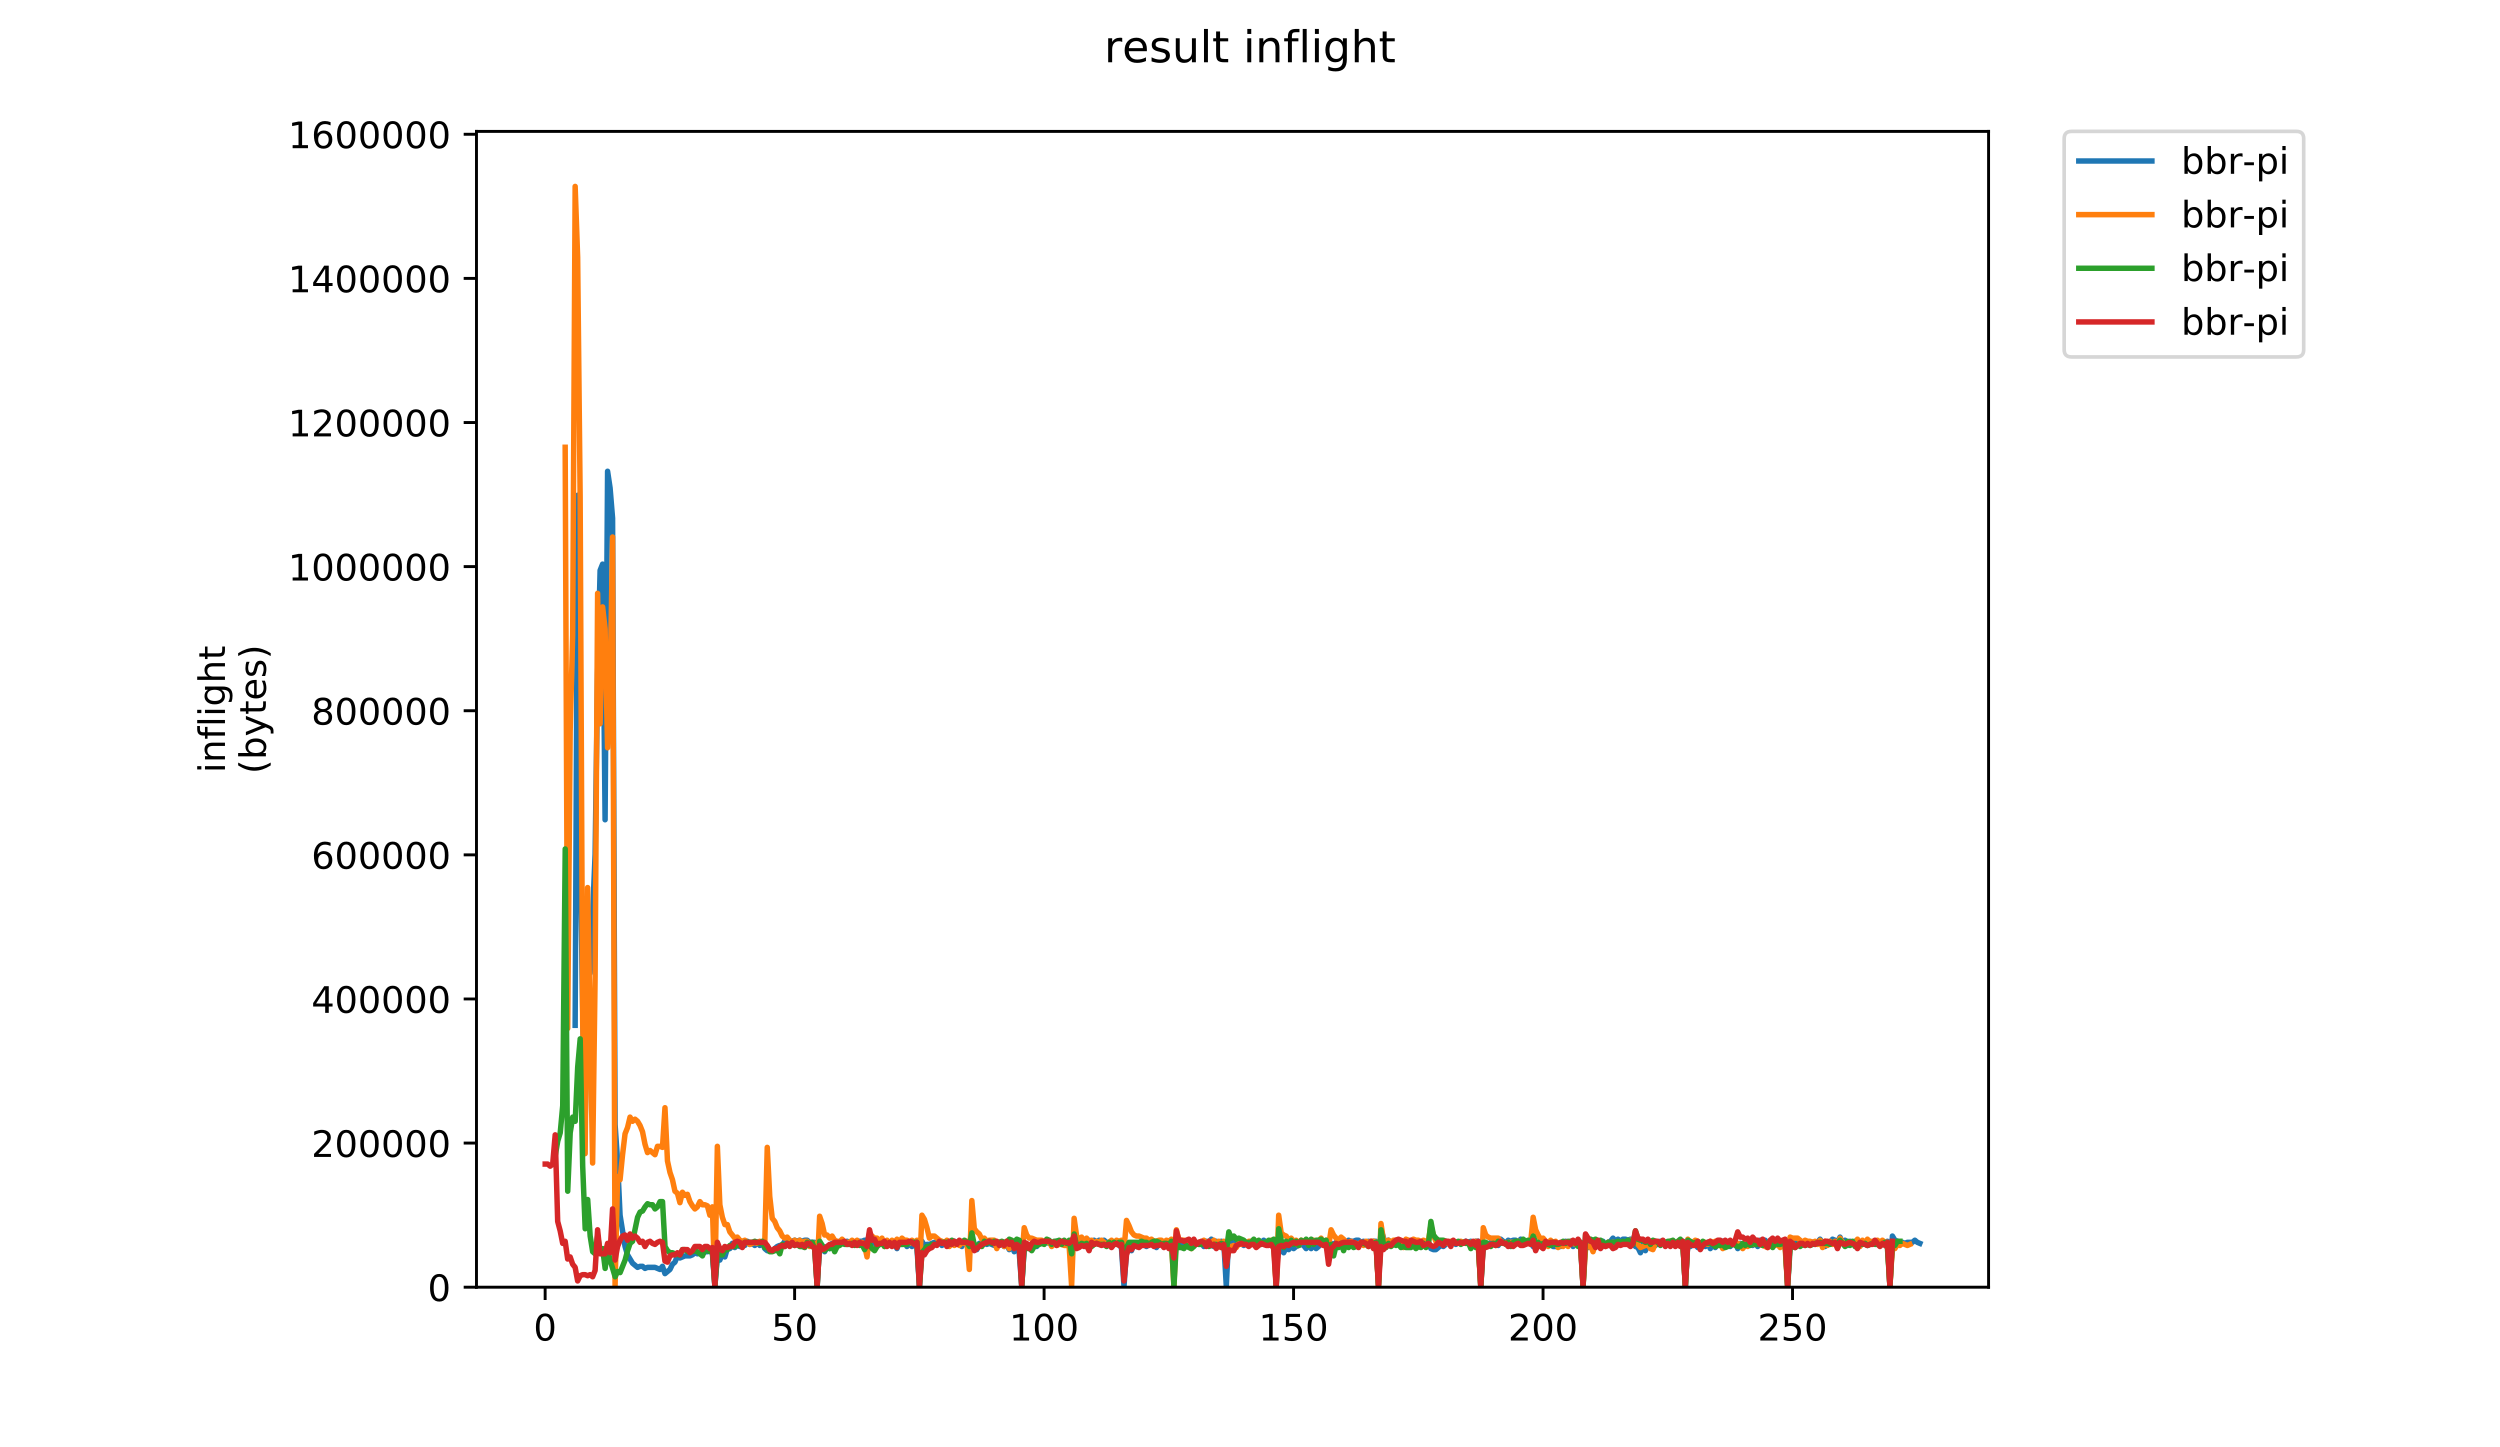 <?xml version="1.0" encoding="utf-8" standalone="no"?>
<!DOCTYPE svg PUBLIC "-//W3C//DTD SVG 1.1//EN"
  "http://www.w3.org/Graphics/SVG/1.1/DTD/svg11.dtd">
<!-- Created with matplotlib (https://matplotlib.org/) -->
<svg height="396pt" version="1.1" viewBox="0 0 684 396" width="684pt" xmlns="http://www.w3.org/2000/svg" xmlns:xlink="http://www.w3.org/1999/xlink">
 <defs>
  <style type="text/css">
*{stroke-linecap:butt;stroke-linejoin:round;}
  </style>
 </defs>
 <g id="figure_1">
  <g id="patch_1">
   <path d="M 0 396 
L 684 396 
L 684 0 
L 0 0 
z
" style="fill:#ffffff;"/>
  </g>
  <g id="axes_1">
   <g id="patch_2">
    <path d="M 130.364 352.174 
L 544.074 352.174 
L 544.074 35.948 
L 130.364 35.948 
z
" style="fill:#ffffff;"/>
   </g>
   <g id="matplotlib.axis_1">
    <g id="xtick_1">
     <g id="line2d_1">
      <defs>
       <path d="M 0 0 
L 0 3.5 
" id="md7f80d0839" style="stroke:#000000;stroke-width:0.8;"/>
      </defs>
      <g>
       <use style="stroke:#000000;stroke-width:0.8;" x="149.15" xlink:href="#md7f80d0839" y="352.174"/>
      </g>
     </g>
     <g id="text_1">
      <!-- 0 -->
      <defs>
       <path d="M 31.781 66.406 
Q 24.172 66.406 20.328 58.906 
Q 16.5 51.422 16.5 36.375 
Q 16.5 21.391 20.328 13.891 
Q 24.172 6.391 31.781 6.391 
Q 39.453 6.391 43.281 13.891 
Q 47.125 21.391 47.125 36.375 
Q 47.125 51.422 43.281 58.906 
Q 39.453 66.406 31.781 66.406 
z
M 31.781 74.219 
Q 44.047 74.219 50.516 64.516 
Q 56.984 54.828 56.984 36.375 
Q 56.984 17.969 50.516 8.266 
Q 44.047 -1.422 31.781 -1.422 
Q 19.531 -1.422 13.062 8.266 
Q 6.594 17.969 6.594 36.375 
Q 6.594 54.828 13.062 64.516 
Q 19.531 74.219 31.781 74.219 
z
" id="DejaVuSans-48"/>
      </defs>
      <g transform="translate(145.968 366.773)scale(0.1 -0.1)">
       <use xlink:href="#DejaVuSans-48"/>
      </g>
     </g>
    </g>
    <g id="xtick_2">
     <g id="line2d_2">
      <g>
       <use style="stroke:#000000;stroke-width:0.8;" x="217.407" xlink:href="#md7f80d0839" y="352.174"/>
      </g>
     </g>
     <g id="text_2">
      <!-- 50 -->
      <defs>
       <path d="M 10.797 72.906 
L 49.516 72.906 
L 49.516 64.594 
L 19.828 64.594 
L 19.828 46.734 
Q 21.969 47.469 24.109 47.828 
Q 26.266 48.188 28.422 48.188 
Q 40.625 48.188 47.75 41.5 
Q 54.891 34.812 54.891 23.391 
Q 54.891 11.625 47.562 5.094 
Q 40.234 -1.422 26.906 -1.422 
Q 22.312 -1.422 17.547 -0.641 
Q 12.797 0.141 7.719 1.703 
L 7.719 11.625 
Q 12.109 9.234 16.797 8.062 
Q 21.484 6.891 26.703 6.891 
Q 35.156 6.891 40.078 11.328 
Q 45.016 15.766 45.016 23.391 
Q 45.016 31 40.078 35.438 
Q 35.156 39.891 26.703 39.891 
Q 22.75 39.891 18.812 39.016 
Q 14.891 38.141 10.797 36.281 
z
" id="DejaVuSans-53"/>
      </defs>
      <g transform="translate(211.044 366.773)scale(0.1 -0.1)">
       <use xlink:href="#DejaVuSans-53"/>
       <use x="63.623" xlink:href="#DejaVuSans-48"/>
      </g>
     </g>
    </g>
    <g id="xtick_3">
     <g id="line2d_3">
      <g>
       <use style="stroke:#000000;stroke-width:0.8;" x="285.664" xlink:href="#md7f80d0839" y="352.174"/>
      </g>
     </g>
     <g id="text_3">
      <!-- 100 -->
      <defs>
       <path d="M 12.406 8.297 
L 28.516 8.297 
L 28.516 63.922 
L 10.984 60.406 
L 10.984 69.391 
L 28.422 72.906 
L 38.281 72.906 
L 38.281 8.297 
L 54.391 8.297 
L 54.391 0 
L 12.406 0 
z
" id="DejaVuSans-49"/>
      </defs>
      <g transform="translate(276.12 366.773)scale(0.1 -0.1)">
       <use xlink:href="#DejaVuSans-49"/>
       <use x="63.623" xlink:href="#DejaVuSans-48"/>
       <use x="127.246" xlink:href="#DejaVuSans-48"/>
      </g>
     </g>
    </g>
    <g id="xtick_4">
     <g id="line2d_4">
      <g>
       <use style="stroke:#000000;stroke-width:0.8;" x="353.921" xlink:href="#md7f80d0839" y="352.174"/>
      </g>
     </g>
     <g id="text_4">
      <!-- 150 -->
      <g transform="translate(344.378 366.773)scale(0.1 -0.1)">
       <use xlink:href="#DejaVuSans-49"/>
       <use x="63.623" xlink:href="#DejaVuSans-53"/>
       <use x="127.246" xlink:href="#DejaVuSans-48"/>
      </g>
     </g>
    </g>
    <g id="xtick_5">
     <g id="line2d_5">
      <g>
       <use style="stroke:#000000;stroke-width:0.8;" x="422.179" xlink:href="#md7f80d0839" y="352.174"/>
      </g>
     </g>
     <g id="text_5">
      <!-- 200 -->
      <defs>
       <path d="M 19.188 8.297 
L 53.609 8.297 
L 53.609 0 
L 7.328 0 
L 7.328 8.297 
Q 12.938 14.109 22.625 23.891 
Q 32.328 33.688 34.812 36.531 
Q 39.547 41.844 41.422 45.531 
Q 43.312 49.219 43.312 52.781 
Q 43.312 58.594 39.234 62.25 
Q 35.156 65.922 28.609 65.922 
Q 23.969 65.922 18.812 64.312 
Q 13.672 62.703 7.812 59.422 
L 7.812 69.391 
Q 13.766 71.781 18.938 73 
Q 24.125 74.219 28.422 74.219 
Q 39.75 74.219 46.484 68.547 
Q 53.219 62.891 53.219 53.422 
Q 53.219 48.922 51.531 44.891 
Q 49.859 40.875 45.406 35.406 
Q 44.188 33.984 37.641 27.219 
Q 31.109 20.453 19.188 8.297 
z
" id="DejaVuSans-50"/>
      </defs>
      <g transform="translate(412.635 366.773)scale(0.1 -0.1)">
       <use xlink:href="#DejaVuSans-50"/>
       <use x="63.623" xlink:href="#DejaVuSans-48"/>
       <use x="127.246" xlink:href="#DejaVuSans-48"/>
      </g>
     </g>
    </g>
    <g id="xtick_6">
     <g id="line2d_6">
      <g>
       <use style="stroke:#000000;stroke-width:0.8;" x="490.436" xlink:href="#md7f80d0839" y="352.174"/>
      </g>
     </g>
     <g id="text_6">
      <!-- 250 -->
      <g transform="translate(480.892 366.773)scale(0.1 -0.1)">
       <use xlink:href="#DejaVuSans-50"/>
       <use x="63.623" xlink:href="#DejaVuSans-53"/>
       <use x="127.246" xlink:href="#DejaVuSans-48"/>
      </g>
     </g>
    </g>
   </g>
   <g id="matplotlib.axis_2">
    <g id="ytick_1">
     <g id="line2d_7">
      <defs>
       <path d="M 0 0 
L -3.5 0 
" id="mfed4320db7" style="stroke:#000000;stroke-width:0.8;"/>
      </defs>
      <g>
       <use style="stroke:#000000;stroke-width:0.8;" x="130.364" xlink:href="#mfed4320db7" y="352.174"/>
      </g>
     </g>
     <g id="text_7">
      <!-- 0 -->
      <g transform="translate(117.001 355.973)scale(0.1 -0.1)">
       <use xlink:href="#DejaVuSans-48"/>
      </g>
     </g>
    </g>
    <g id="ytick_2">
     <g id="line2d_8">
      <g>
       <use style="stroke:#000000;stroke-width:0.8;" x="130.364" xlink:href="#mfed4320db7" y="312.745"/>
      </g>
     </g>
     <g id="text_8">
      <!-- 200000 -->
      <g transform="translate(85.189 316.544)scale(0.1 -0.1)">
       <use xlink:href="#DejaVuSans-50"/>
       <use x="63.623" xlink:href="#DejaVuSans-48"/>
       <use x="127.246" xlink:href="#DejaVuSans-48"/>
       <use x="190.869" xlink:href="#DejaVuSans-48"/>
       <use x="254.492" xlink:href="#DejaVuSans-48"/>
       <use x="318.115" xlink:href="#DejaVuSans-48"/>
      </g>
     </g>
    </g>
    <g id="ytick_3">
     <g id="line2d_9">
      <g>
       <use style="stroke:#000000;stroke-width:0.8;" x="130.364" xlink:href="#mfed4320db7" y="273.316"/>
      </g>
     </g>
     <g id="text_9">
      <!-- 400000 -->
      <defs>
       <path d="M 37.797 64.312 
L 12.891 25.391 
L 37.797 25.391 
z
M 35.203 72.906 
L 47.609 72.906 
L 47.609 25.391 
L 58.016 25.391 
L 58.016 17.188 
L 47.609 17.188 
L 47.609 0 
L 37.797 0 
L 37.797 17.188 
L 4.891 17.188 
L 4.891 26.703 
z
" id="DejaVuSans-52"/>
      </defs>
      <g transform="translate(85.189 277.115)scale(0.1 -0.1)">
       <use xlink:href="#DejaVuSans-52"/>
       <use x="63.623" xlink:href="#DejaVuSans-48"/>
       <use x="127.246" xlink:href="#DejaVuSans-48"/>
       <use x="190.869" xlink:href="#DejaVuSans-48"/>
       <use x="254.492" xlink:href="#DejaVuSans-48"/>
       <use x="318.115" xlink:href="#DejaVuSans-48"/>
      </g>
     </g>
    </g>
    <g id="ytick_4">
     <g id="line2d_10">
      <g>
       <use style="stroke:#000000;stroke-width:0.8;" x="130.364" xlink:href="#mfed4320db7" y="233.887"/>
      </g>
     </g>
     <g id="text_10">
      <!-- 600000 -->
      <defs>
       <path d="M 33.016 40.375 
Q 26.375 40.375 22.484 35.828 
Q 18.609 31.297 18.609 23.391 
Q 18.609 15.531 22.484 10.953 
Q 26.375 6.391 33.016 6.391 
Q 39.656 6.391 43.531 10.953 
Q 47.406 15.531 47.406 23.391 
Q 47.406 31.297 43.531 35.828 
Q 39.656 40.375 33.016 40.375 
z
M 52.594 71.297 
L 52.594 62.312 
Q 48.875 64.062 45.094 64.984 
Q 41.312 65.922 37.594 65.922 
Q 27.828 65.922 22.672 59.328 
Q 17.531 52.734 16.797 39.406 
Q 19.672 43.656 24.016 45.922 
Q 28.375 48.188 33.594 48.188 
Q 44.578 48.188 50.953 41.516 
Q 57.328 34.859 57.328 23.391 
Q 57.328 12.156 50.688 5.359 
Q 44.047 -1.422 33.016 -1.422 
Q 20.359 -1.422 13.672 8.266 
Q 6.984 17.969 6.984 36.375 
Q 6.984 53.656 15.188 63.938 
Q 23.391 74.219 37.203 74.219 
Q 40.922 74.219 44.703 73.484 
Q 48.484 72.75 52.594 71.297 
z
" id="DejaVuSans-54"/>
      </defs>
      <g transform="translate(85.189 237.686)scale(0.1 -0.1)">
       <use xlink:href="#DejaVuSans-54"/>
       <use x="63.623" xlink:href="#DejaVuSans-48"/>
       <use x="127.246" xlink:href="#DejaVuSans-48"/>
       <use x="190.869" xlink:href="#DejaVuSans-48"/>
       <use x="254.492" xlink:href="#DejaVuSans-48"/>
       <use x="318.115" xlink:href="#DejaVuSans-48"/>
      </g>
     </g>
    </g>
    <g id="ytick_5">
     <g id="line2d_11">
      <g>
       <use style="stroke:#000000;stroke-width:0.8;" x="130.364" xlink:href="#mfed4320db7" y="194.458"/>
      </g>
     </g>
     <g id="text_11">
      <!-- 800000 -->
      <defs>
       <path d="M 31.781 34.625 
Q 24.75 34.625 20.719 30.859 
Q 16.703 27.094 16.703 20.516 
Q 16.703 13.922 20.719 10.156 
Q 24.75 6.391 31.781 6.391 
Q 38.812 6.391 42.859 10.172 
Q 46.922 13.969 46.922 20.516 
Q 46.922 27.094 42.891 30.859 
Q 38.875 34.625 31.781 34.625 
z
M 21.922 38.812 
Q 15.578 40.375 12.031 44.719 
Q 8.5 49.078 8.5 55.328 
Q 8.5 64.062 14.719 69.141 
Q 20.953 74.219 31.781 74.219 
Q 42.672 74.219 48.875 69.141 
Q 55.078 64.062 55.078 55.328 
Q 55.078 49.078 51.531 44.719 
Q 48 40.375 41.703 38.812 
Q 48.828 37.156 52.797 32.312 
Q 56.781 27.484 56.781 20.516 
Q 56.781 9.906 50.312 4.234 
Q 43.844 -1.422 31.781 -1.422 
Q 19.734 -1.422 13.25 4.234 
Q 6.781 9.906 6.781 20.516 
Q 6.781 27.484 10.781 32.312 
Q 14.797 37.156 21.922 38.812 
z
M 18.312 54.391 
Q 18.312 48.734 21.844 45.562 
Q 25.391 42.391 31.781 42.391 
Q 38.141 42.391 41.719 45.562 
Q 45.312 48.734 45.312 54.391 
Q 45.312 60.062 41.719 63.234 
Q 38.141 66.406 31.781 66.406 
Q 25.391 66.406 21.844 63.234 
Q 18.312 60.062 18.312 54.391 
z
" id="DejaVuSans-56"/>
      </defs>
      <g transform="translate(85.189 198.257)scale(0.1 -0.1)">
       <use xlink:href="#DejaVuSans-56"/>
       <use x="63.623" xlink:href="#DejaVuSans-48"/>
       <use x="127.246" xlink:href="#DejaVuSans-48"/>
       <use x="190.869" xlink:href="#DejaVuSans-48"/>
       <use x="254.492" xlink:href="#DejaVuSans-48"/>
       <use x="318.115" xlink:href="#DejaVuSans-48"/>
      </g>
     </g>
    </g>
    <g id="ytick_6">
     <g id="line2d_12">
      <g>
       <use style="stroke:#000000;stroke-width:0.8;" x="130.364" xlink:href="#mfed4320db7" y="155.028"/>
      </g>
     </g>
     <g id="text_12">
      <!-- 1000000 -->
      <g transform="translate(78.826 158.828)scale(0.1 -0.1)">
       <use xlink:href="#DejaVuSans-49"/>
       <use x="63.623" xlink:href="#DejaVuSans-48"/>
       <use x="127.246" xlink:href="#DejaVuSans-48"/>
       <use x="190.869" xlink:href="#DejaVuSans-48"/>
       <use x="254.492" xlink:href="#DejaVuSans-48"/>
       <use x="318.115" xlink:href="#DejaVuSans-48"/>
       <use x="381.738" xlink:href="#DejaVuSans-48"/>
      </g>
     </g>
    </g>
    <g id="ytick_7">
     <g id="line2d_13">
      <g>
       <use style="stroke:#000000;stroke-width:0.8;" x="130.364" xlink:href="#mfed4320db7" y="115.599"/>
      </g>
     </g>
     <g id="text_13">
      <!-- 1200000 -->
      <g transform="translate(78.826 119.398)scale(0.1 -0.1)">
       <use xlink:href="#DejaVuSans-49"/>
       <use x="63.623" xlink:href="#DejaVuSans-50"/>
       <use x="127.246" xlink:href="#DejaVuSans-48"/>
       <use x="190.869" xlink:href="#DejaVuSans-48"/>
       <use x="254.492" xlink:href="#DejaVuSans-48"/>
       <use x="318.115" xlink:href="#DejaVuSans-48"/>
       <use x="381.738" xlink:href="#DejaVuSans-48"/>
      </g>
     </g>
    </g>
    <g id="ytick_8">
     <g id="line2d_14">
      <g>
       <use style="stroke:#000000;stroke-width:0.8;" x="130.364" xlink:href="#mfed4320db7" y="76.17"/>
      </g>
     </g>
     <g id="text_14">
      <!-- 1400000 -->
      <g transform="translate(78.826 79.969)scale(0.1 -0.1)">
       <use xlink:href="#DejaVuSans-49"/>
       <use x="63.623" xlink:href="#DejaVuSans-52"/>
       <use x="127.246" xlink:href="#DejaVuSans-48"/>
       <use x="190.869" xlink:href="#DejaVuSans-48"/>
       <use x="254.492" xlink:href="#DejaVuSans-48"/>
       <use x="318.115" xlink:href="#DejaVuSans-48"/>
       <use x="381.738" xlink:href="#DejaVuSans-48"/>
      </g>
     </g>
    </g>
    <g id="ytick_9">
     <g id="line2d_15">
      <g>
       <use style="stroke:#000000;stroke-width:0.8;" x="130.364" xlink:href="#mfed4320db7" y="36.741"/>
      </g>
     </g>
     <g id="text_15">
      <!-- 1600000 -->
      <g transform="translate(78.826 40.54)scale(0.1 -0.1)">
       <use xlink:href="#DejaVuSans-49"/>
       <use x="63.623" xlink:href="#DejaVuSans-54"/>
       <use x="127.246" xlink:href="#DejaVuSans-48"/>
       <use x="190.869" xlink:href="#DejaVuSans-48"/>
       <use x="254.492" xlink:href="#DejaVuSans-48"/>
       <use x="318.115" xlink:href="#DejaVuSans-48"/>
       <use x="381.738" xlink:href="#DejaVuSans-48"/>
      </g>
     </g>
    </g>
    <g id="text_16">
     <!-- inflight -->
     <defs>
      <path d="M 9.422 54.688 
L 18.406 54.688 
L 18.406 0 
L 9.422 0 
z
M 9.422 75.984 
L 18.406 75.984 
L 18.406 64.594 
L 9.422 64.594 
z
" id="DejaVuSans-105"/>
      <path d="M 54.891 33.016 
L 54.891 0 
L 45.906 0 
L 45.906 32.719 
Q 45.906 40.484 42.875 44.328 
Q 39.844 48.188 33.797 48.188 
Q 26.516 48.188 22.312 43.547 
Q 18.109 38.922 18.109 30.906 
L 18.109 0 
L 9.078 0 
L 9.078 54.688 
L 18.109 54.688 
L 18.109 46.188 
Q 21.344 51.125 25.703 53.562 
Q 30.078 56 35.797 56 
Q 45.219 56 50.047 50.172 
Q 54.891 44.344 54.891 33.016 
z
" id="DejaVuSans-110"/>
      <path d="M 37.109 75.984 
L 37.109 68.5 
L 28.516 68.5 
Q 23.688 68.5 21.797 66.547 
Q 19.922 64.594 19.922 59.516 
L 19.922 54.688 
L 34.719 54.688 
L 34.719 47.703 
L 19.922 47.703 
L 19.922 0 
L 10.891 0 
L 10.891 47.703 
L 2.297 47.703 
L 2.297 54.688 
L 10.891 54.688 
L 10.891 58.5 
Q 10.891 67.625 15.141 71.797 
Q 19.391 75.984 28.609 75.984 
z
" id="DejaVuSans-102"/>
      <path d="M 9.422 75.984 
L 18.406 75.984 
L 18.406 0 
L 9.422 0 
z
" id="DejaVuSans-108"/>
      <path d="M 45.406 27.984 
Q 45.406 37.75 41.375 43.109 
Q 37.359 48.484 30.078 48.484 
Q 22.859 48.484 18.828 43.109 
Q 14.797 37.75 14.797 27.984 
Q 14.797 18.266 18.828 12.891 
Q 22.859 7.516 30.078 7.516 
Q 37.359 7.516 41.375 12.891 
Q 45.406 18.266 45.406 27.984 
z
M 54.391 6.781 
Q 54.391 -7.172 48.188 -13.984 
Q 42 -20.797 29.203 -20.797 
Q 24.469 -20.797 20.266 -20.094 
Q 16.062 -19.391 12.109 -17.922 
L 12.109 -9.188 
Q 16.062 -11.328 19.922 -12.344 
Q 23.781 -13.375 27.781 -13.375 
Q 36.625 -13.375 41.016 -8.766 
Q 45.406 -4.156 45.406 5.172 
L 45.406 9.625 
Q 42.625 4.781 38.281 2.391 
Q 33.938 0 27.875 0 
Q 17.828 0 11.672 7.656 
Q 5.516 15.328 5.516 27.984 
Q 5.516 40.672 11.672 48.328 
Q 17.828 56 27.875 56 
Q 33.938 56 38.281 53.609 
Q 42.625 51.219 45.406 46.391 
L 45.406 54.688 
L 54.391 54.688 
z
" id="DejaVuSans-103"/>
      <path d="M 54.891 33.016 
L 54.891 0 
L 45.906 0 
L 45.906 32.719 
Q 45.906 40.484 42.875 44.328 
Q 39.844 48.188 33.797 48.188 
Q 26.516 48.188 22.312 43.547 
Q 18.109 38.922 18.109 30.906 
L 18.109 0 
L 9.078 0 
L 9.078 75.984 
L 18.109 75.984 
L 18.109 46.188 
Q 21.344 51.125 25.703 53.562 
Q 30.078 56 35.797 56 
Q 45.219 56 50.047 50.172 
Q 54.891 44.344 54.891 33.016 
z
" id="DejaVuSans-104"/>
      <path d="M 18.312 70.219 
L 18.312 54.688 
L 36.812 54.688 
L 36.812 47.703 
L 18.312 47.703 
L 18.312 18.016 
Q 18.312 11.328 20.141 9.422 
Q 21.969 7.516 27.594 7.516 
L 36.812 7.516 
L 36.812 0 
L 27.594 0 
Q 17.188 0 13.234 3.875 
Q 9.281 7.766 9.281 18.016 
L 9.281 47.703 
L 2.688 47.703 
L 2.688 54.688 
L 9.281 54.688 
L 9.281 70.219 
z
" id="DejaVuSans-116"/>
     </defs>
     <g transform="translate(61.549 211.46)rotate(-90)scale(0.1 -0.1)">
      <use xlink:href="#DejaVuSans-105"/>
      <use x="27.783" xlink:href="#DejaVuSans-110"/>
      <use x="91.162" xlink:href="#DejaVuSans-102"/>
      <use x="126.367" xlink:href="#DejaVuSans-108"/>
      <use x="154.15" xlink:href="#DejaVuSans-105"/>
      <use x="181.934" xlink:href="#DejaVuSans-103"/>
      <use x="245.41" xlink:href="#DejaVuSans-104"/>
      <use x="308.789" xlink:href="#DejaVuSans-116"/>
     </g>
     <!-- (bytes) -->
     <defs>
      <path d="M 31 75.875 
Q 24.469 64.656 21.281 53.656 
Q 18.109 42.672 18.109 31.391 
Q 18.109 20.125 21.312 9.062 
Q 24.516 -2 31 -13.188 
L 23.188 -13.188 
Q 15.875 -1.703 12.234 9.375 
Q 8.594 20.453 8.594 31.391 
Q 8.594 42.281 12.203 53.312 
Q 15.828 64.359 23.188 75.875 
z
" id="DejaVuSans-40"/>
      <path d="M 48.688 27.297 
Q 48.688 37.203 44.609 42.844 
Q 40.531 48.484 33.406 48.484 
Q 26.266 48.484 22.188 42.844 
Q 18.109 37.203 18.109 27.297 
Q 18.109 17.391 22.188 11.75 
Q 26.266 6.109 33.406 6.109 
Q 40.531 6.109 44.609 11.75 
Q 48.688 17.391 48.688 27.297 
z
M 18.109 46.391 
Q 20.953 51.266 25.266 53.625 
Q 29.594 56 35.594 56 
Q 45.562 56 51.781 48.094 
Q 58.016 40.188 58.016 27.297 
Q 58.016 14.406 51.781 6.484 
Q 45.562 -1.422 35.594 -1.422 
Q 29.594 -1.422 25.266 0.953 
Q 20.953 3.328 18.109 8.203 
L 18.109 0 
L 9.078 0 
L 9.078 75.984 
L 18.109 75.984 
z
" id="DejaVuSans-98"/>
      <path d="M 32.172 -5.078 
Q 28.375 -14.844 24.75 -17.812 
Q 21.141 -20.797 15.094 -20.797 
L 7.906 -20.797 
L 7.906 -13.281 
L 13.188 -13.281 
Q 16.891 -13.281 18.938 -11.516 
Q 21 -9.766 23.484 -3.219 
L 25.094 0.875 
L 2.984 54.688 
L 12.5 54.688 
L 29.594 11.922 
L 46.688 54.688 
L 56.203 54.688 
z
" id="DejaVuSans-121"/>
      <path d="M 56.203 29.594 
L 56.203 25.203 
L 14.891 25.203 
Q 15.484 15.922 20.484 11.062 
Q 25.484 6.203 34.422 6.203 
Q 39.594 6.203 44.453 7.469 
Q 49.312 8.734 54.109 11.281 
L 54.109 2.781 
Q 49.266 0.734 44.188 -0.344 
Q 39.109 -1.422 33.891 -1.422 
Q 20.797 -1.422 13.156 6.188 
Q 5.516 13.812 5.516 26.812 
Q 5.516 40.234 12.766 48.109 
Q 20.016 56 32.328 56 
Q 43.359 56 49.781 48.891 
Q 56.203 41.797 56.203 29.594 
z
M 47.219 32.234 
Q 47.125 39.594 43.094 43.984 
Q 39.062 48.391 32.422 48.391 
Q 24.906 48.391 20.391 44.141 
Q 15.875 39.891 15.188 32.172 
z
" id="DejaVuSans-101"/>
      <path d="M 44.281 53.078 
L 44.281 44.578 
Q 40.484 46.531 36.375 47.5 
Q 32.281 48.484 27.875 48.484 
Q 21.188 48.484 17.844 46.438 
Q 14.5 44.391 14.5 40.281 
Q 14.5 37.156 16.891 35.375 
Q 19.281 33.594 26.516 31.984 
L 29.594 31.297 
Q 39.156 29.25 43.188 25.516 
Q 47.219 21.781 47.219 15.094 
Q 47.219 7.469 41.188 3.016 
Q 35.156 -1.422 24.609 -1.422 
Q 20.219 -1.422 15.453 -0.562 
Q 10.688 0.297 5.422 2 
L 5.422 11.281 
Q 10.406 8.688 15.234 7.391 
Q 20.062 6.109 24.812 6.109 
Q 31.156 6.109 34.562 8.281 
Q 37.984 10.453 37.984 14.406 
Q 37.984 18.062 35.516 20.016 
Q 33.062 21.969 24.703 23.781 
L 21.578 24.516 
Q 13.234 26.266 9.516 29.906 
Q 5.812 33.547 5.812 39.891 
Q 5.812 47.609 11.281 51.797 
Q 16.75 56 26.812 56 
Q 31.781 56 36.172 55.266 
Q 40.578 54.547 44.281 53.078 
z
" id="DejaVuSans-115"/>
      <path d="M 8.016 75.875 
L 15.828 75.875 
Q 23.141 64.359 26.781 53.312 
Q 30.422 42.281 30.422 31.391 
Q 30.422 20.453 26.781 9.375 
Q 23.141 -1.703 15.828 -13.188 
L 8.016 -13.188 
Q 14.5 -2 17.703 9.062 
Q 20.906 20.125 20.906 31.391 
Q 20.906 42.672 17.703 53.656 
Q 14.5 64.656 8.016 75.875 
z
" id="DejaVuSans-41"/>
     </defs>
     <g transform="translate(72.747 211.738)rotate(-90)scale(0.1 -0.1)">
      <use xlink:href="#DejaVuSans-40"/>
      <use x="39.014" xlink:href="#DejaVuSans-98"/>
      <use x="102.49" xlink:href="#DejaVuSans-121"/>
      <use x="161.67" xlink:href="#DejaVuSans-116"/>
      <use x="200.879" xlink:href="#DejaVuSans-101"/>
      <use x="262.402" xlink:href="#DejaVuSans-115"/>
      <use x="314.502" xlink:href="#DejaVuSans-41"/>
     </g>
    </g>
   </g>
   <g id="line2d_16">
    <path clip-path="url(#p700bf264fc)" d="M 157.362 280.522 
L 158.045 135.505 
L 158.728 231.136 
L 159.41 275.669 
L 160.093 308.498 
L 160.775 253.403 
L 161.458 266.249 
L 162.823 233.705 
L 163.506 184.319 
L 164.188 156.058 
L 164.871 154.345 
L 165.553 224.285 
L 166.236 128.939 
L 166.918 133.506 
L 167.601 141.785 
L 168.284 307.641 
L 168.966 317.633 
L 169.649 332.477 
L 171.014 341.041 
L 171.696 343.325 
L 173.062 345.608 
L 174.427 346.75 
L 175.109 346.465 
L 175.792 346.465 
L 176.474 347.036 
L 177.157 346.75 
L 179.205 346.75 
L 180.57 347.321 
L 181.252 346.465 
L 181.935 348.463 
L 183.3 347.321 
L 183.983 345.894 
L 184.665 345.323 
L 185.348 343.61 
L 186.03 344.181 
L 187.396 343.61 
L 188.761 343.61 
L 189.443 343.325 
L 190.126 342.754 
L 190.808 343.039 
L 191.491 342.754 
L 192.174 343.039 
L 192.856 342.468 
L 193.539 342.468 
L 194.221 342.183 
L 194.904 342.754 
L 195.586 351.889 
L 196.269 343.896 
L 196.952 344.752 
L 197.634 343.039 
L 198.317 343.896 
L 198.999 341.612 
L 199.682 341.612 
L 200.364 340.185 
L 201.047 341.326 
L 201.73 340.47 
L 202.412 341.041 
L 203.095 339.899 
L 203.777 340.755 
L 204.46 339.614 
L 205.142 340.47 
L 205.825 340.185 
L 206.508 340.755 
L 207.19 339.899 
L 207.873 340.755 
L 208.555 339.899 
L 209.238 341.612 
L 209.92 342.183 
L 211.286 342.183 
L 212.651 341.041 
L 213.333 340.755 
L 214.016 340.755 
L 214.698 339.614 
L 215.381 340.185 
L 217.429 339.328 
L 218.111 339.614 
L 218.794 339.328 
L 219.476 339.614 
L 220.159 339.328 
L 220.842 339.328 
L 221.524 339.899 
L 222.889 339.899 
L 223.572 351.889 
L 224.254 340.185 
L 224.937 340.755 
L 225.62 342.468 
L 226.302 341.041 
L 226.985 341.612 
L 227.667 340.185 
L 228.35 339.899 
L 229.032 340.185 
L 229.715 339.614 
L 230.398 339.614 
L 231.08 340.185 
L 231.763 339.614 
L 232.445 339.899 
L 234.493 339.899 
L 235.176 339.614 
L 235.858 339.614 
L 236.541 339.328 
L 237.223 339.614 
L 237.906 337.901 
L 238.588 339.899 
L 239.271 340.185 
L 239.954 339.614 
L 241.319 340.185 
L 242.001 339.899 
L 242.684 340.47 
L 243.366 340.185 
L 244.049 340.47 
L 244.732 340.185 
L 245.414 341.612 
L 246.097 339.614 
L 246.779 340.47 
L 247.462 339.614 
L 248.144 341.041 
L 248.827 339.899 
L 249.51 341.041 
L 250.192 339.899 
L 250.875 341.326 
L 251.557 351.889 
L 252.24 339.614 
L 252.922 340.755 
L 253.605 340.47 
L 254.288 340.47 
L 255.653 339.899 
L 256.335 340.185 
L 257.018 339.899 
L 257.701 340.755 
L 258.383 339.899 
L 259.066 340.47 
L 259.748 339.899 
L 260.431 340.47 
L 261.113 339.614 
L 261.796 340.185 
L 262.479 340.185 
L 263.161 341.041 
L 263.844 339.614 
L 264.526 340.185 
L 265.209 339.899 
L 266.574 341.041 
L 267.257 341.897 
L 267.939 340.185 
L 268.622 340.755 
L 269.304 340.185 
L 269.987 340.47 
L 270.669 340.185 
L 272.035 340.755 
L 273.4 340.755 
L 274.082 340.47 
L 274.765 341.041 
L 275.447 340.47 
L 276.13 341.897 
L 276.813 340.47 
L 277.495 342.468 
L 278.178 340.185 
L 278.86 342.754 
L 279.543 351.889 
L 280.225 341.612 
L 280.908 341.041 
L 281.591 341.612 
L 282.273 341.326 
L 282.956 340.47 
L 283.638 341.041 
L 284.321 339.899 
L 285.003 340.185 
L 285.686 339.899 
L 286.369 339.899 
L 287.051 340.185 
L 287.734 340.185 
L 289.099 339.614 
L 289.781 339.899 
L 290.464 339.899 
L 291.147 340.47 
L 292.512 339.899 
L 293.194 341.326 
L 293.877 337.615 
L 294.559 339.899 
L 295.242 339.043 
L 295.925 339.899 
L 296.607 340.185 
L 297.29 341.041 
L 297.972 339.328 
L 298.655 340.755 
L 299.337 339.328 
L 300.02 339.899 
L 300.703 339.328 
L 301.385 340.47 
L 302.068 339.328 
L 302.75 339.899 
L 303.433 340.185 
L 304.115 341.041 
L 304.798 339.899 
L 305.481 340.185 
L 306.163 340.185 
L 306.846 341.612 
L 307.528 351.889 
L 308.211 342.468 
L 308.893 341.612 
L 309.576 342.183 
L 310.259 340.185 
L 310.941 341.041 
L 311.624 340.47 
L 312.989 340.47 
L 313.671 341.041 
L 314.354 340.185 
L 315.037 339.614 
L 315.719 339.614 
L 316.402 341.326 
L 317.084 340.185 
L 317.767 340.47 
L 318.449 340.47 
L 319.132 339.899 
L 319.815 339.614 
L 320.497 339.899 
L 321.18 343.61 
L 321.862 339.899 
L 322.545 340.755 
L 323.227 340.47 
L 323.91 340.755 
L 324.593 340.185 
L 325.275 340.185 
L 325.958 339.614 
L 326.64 340.185 
L 327.323 339.899 
L 328.005 340.47 
L 328.688 339.899 
L 329.371 341.041 
L 330.053 339.614 
L 330.736 339.899 
L 331.418 339.043 
L 332.101 341.041 
L 332.783 339.614 
L 333.466 340.47 
L 334.149 339.614 
L 334.831 339.899 
L 335.514 351.889 
L 336.196 337.901 
L 336.879 339.043 
L 337.561 340.47 
L 338.244 339.614 
L 338.927 339.614 
L 340.292 340.755 
L 340.974 339.899 
L 341.657 340.185 
L 342.339 339.899 
L 343.022 340.47 
L 343.705 339.899 
L 345.07 339.899 
L 345.752 339.328 
L 346.435 339.899 
L 347.117 339.614 
L 347.8 339.614 
L 348.483 339.899 
L 349.165 347.036 
L 349.848 341.041 
L 351.213 342.754 
L 351.896 341.326 
L 352.578 341.897 
L 353.261 341.041 
L 353.943 341.612 
L 354.626 341.041 
L 355.991 340.47 
L 356.674 340.755 
L 357.356 341.612 
L 358.039 340.47 
L 358.721 341.612 
L 359.404 340.47 
L 360.086 341.612 
L 360.769 341.041 
L 361.452 339.899 
L 362.134 340.47 
L 362.817 340.185 
L 363.499 343.325 
L 364.182 340.185 
L 364.864 340.47 
L 365.547 339.899 
L 366.23 340.185 
L 367.595 340.185 
L 368.277 339.899 
L 368.96 339.328 
L 369.642 339.614 
L 370.325 339.614 
L 371.008 339.328 
L 371.69 339.328 
L 372.373 339.899 
L 373.055 339.614 
L 373.738 339.899 
L 374.42 339.614 
L 375.103 339.899 
L 375.786 339.614 
L 376.468 339.614 
L 377.151 351.318 
L 377.833 336.473 
L 379.198 340.755 
L 379.881 339.328 
L 380.564 340.185 
L 382.611 340.185 
L 383.294 339.899 
L 384.659 339.899 
L 385.342 339.614 
L 386.024 340.755 
L 386.707 339.614 
L 387.389 340.755 
L 388.072 339.899 
L 388.754 340.755 
L 389.437 339.899 
L 390.802 339.899 
L 391.485 341.612 
L 392.167 341.897 
L 392.85 341.897 
L 394.215 340.755 
L 394.898 341.041 
L 396.263 339.899 
L 397.628 339.899 
L 398.31 340.47 
L 398.993 339.899 
L 399.676 340.185 
L 401.041 339.614 
L 401.723 339.899 
L 402.406 339.614 
L 403.088 340.185 
L 403.771 339.614 
L 404.454 339.614 
L 405.136 351.889 
L 405.819 339.899 
L 406.501 340.47 
L 407.184 340.755 
L 407.866 339.899 
L 408.549 339.614 
L 409.232 339.899 
L 409.914 340.755 
L 410.597 339.043 
L 411.962 340.185 
L 412.644 339.328 
L 413.327 339.614 
L 414.01 339.328 
L 414.692 339.328 
L 415.375 340.185 
L 416.057 339.043 
L 416.74 339.899 
L 417.422 339.614 
L 418.105 340.185 
L 418.788 339.614 
L 419.47 341.041 
L 420.153 341.326 
L 420.835 340.47 
L 421.518 340.755 
L 422.2 339.899 
L 422.883 339.899 
L 423.566 340.755 
L 424.248 339.614 
L 424.931 341.041 
L 425.613 341.041 
L 426.296 340.185 
L 426.978 341.041 
L 427.661 340.755 
L 428.344 339.614 
L 429.026 339.899 
L 429.709 339.614 
L 430.391 341.041 
L 431.074 339.899 
L 431.756 340.185 
L 432.439 341.041 
L 433.122 351.889 
L 433.804 340.47 
L 434.487 341.326 
L 435.169 339.899 
L 436.534 339.899 
L 437.217 340.185 
L 438.582 339.614 
L 439.265 340.755 
L 439.947 339.899 
L 440.63 339.614 
L 441.312 338.757 
L 441.995 339.614 
L 442.678 339.043 
L 443.36 339.614 
L 444.043 339.043 
L 444.725 339.043 
L 445.408 339.328 
L 446.09 339.043 
L 446.773 339.899 
L 447.456 341.041 
L 448.138 341.326 
L 448.821 342.754 
L 449.503 340.47 
L 450.186 342.183 
L 450.869 340.47 
L 451.551 341.326 
L 452.234 340.755 
L 452.916 340.755 
L 454.281 339.614 
L 454.964 339.899 
L 455.647 340.47 
L 457.012 339.899 
L 457.694 339.899 
L 458.377 340.185 
L 459.742 339.614 
L 460.425 339.614 
L 461.107 352.174 
L 461.79 339.899 
L 462.472 341.041 
L 463.155 340.47 
L 463.837 340.47 
L 464.52 341.326 
L 465.885 340.185 
L 466.568 341.041 
L 467.25 339.899 
L 467.933 341.612 
L 468.615 340.185 
L 469.298 341.326 
L 469.981 340.185 
L 470.663 340.47 
L 471.346 339.614 
L 472.028 340.755 
L 472.711 340.185 
L 473.393 341.041 
L 474.076 340.185 
L 474.759 339.614 
L 475.441 341.612 
L 476.124 340.185 
L 477.489 340.755 
L 478.171 340.755 
L 478.854 340.185 
L 479.537 340.755 
L 480.219 339.899 
L 480.902 341.041 
L 481.584 339.328 
L 482.267 339.899 
L 482.949 339.328 
L 483.632 340.185 
L 484.315 339.899 
L 484.997 341.041 
L 485.68 340.47 
L 486.362 340.47 
L 487.045 339.899 
L 487.727 340.185 
L 488.41 340.185 
L 489.093 351.889 
L 489.775 339.614 
L 490.458 339.899 
L 491.14 339.614 
L 491.823 339.899 
L 492.505 339.614 
L 493.188 340.47 
L 493.871 339.899 
L 494.553 340.47 
L 495.918 339.899 
L 496.601 340.47 
L 497.283 339.899 
L 497.966 339.043 
L 498.649 340.185 
L 499.331 341.041 
L 500.014 339.899 
L 500.696 339.899 
L 501.379 339.043 
L 502.061 339.328 
L 502.744 339.899 
L 503.427 338.472 
L 504.109 340.185 
L 504.792 339.328 
L 505.474 340.755 
L 506.157 339.614 
L 506.839 340.185 
L 507.522 339.614 
L 508.205 340.47 
L 508.887 339.899 
L 509.57 340.47 
L 510.252 339.899 
L 510.935 340.755 
L 511.617 339.614 
L 512.983 340.185 
L 513.665 339.899 
L 514.348 340.47 
L 515.03 340.185 
L 515.713 340.185 
L 516.395 339.614 
L 517.078 351.889 
L 517.761 338.186 
L 518.443 339.328 
L 519.126 339.614 
L 519.808 340.185 
L 520.491 339.899 
L 521.173 340.185 
L 521.856 339.899 
L 523.221 339.899 
L 523.904 339.328 
L 524.586 339.899 
L 525.269 340.185 
L 525.269 340.185 
" style="fill:none;stroke:#1f77b4;stroke-linecap:square;stroke-width:1.5;"/>
   </g>
   <g id="line2d_17">
    <path clip-path="url(#p700bf264fc)" d="M 154.632 122.373 
L 155.315 281.378 
L 155.997 200.02 
L 156.68 173.757 
L 157.362 51.006 
L 158.045 70.418 
L 158.728 135.79 
L 159.41 278.809 
L 160.093 315.634 
L 160.775 242.84 
L 162.14 318.204 
L 162.823 267.105 
L 163.506 162.339 
L 164.188 198.022 
L 164.871 166.05 
L 165.553 172.044 
L 166.236 204.588 
L 166.918 188.316 
L 167.601 146.923 
L 168.284 351.889 
L 168.966 321.915 
L 169.649 322.771 
L 170.331 315.92 
L 171.014 310.21 
L 171.696 308.498 
L 172.379 305.643 
L 173.062 306.785 
L 173.744 306.214 
L 174.427 306.785 
L 175.109 307.927 
L 175.792 309.64 
L 176.474 313.065 
L 177.157 315.349 
L 177.84 314.778 
L 179.205 315.92 
L 179.887 313.636 
L 180.57 313.636 
L 181.252 313.922 
L 181.935 303.074 
L 182.618 317.633 
L 183.3 320.773 
L 183.983 322.771 
L 184.665 325.911 
L 185.348 326.482 
L 186.03 329.051 
L 186.713 326.197 
L 187.396 327.053 
L 188.078 326.768 
L 188.761 328.766 
L 189.443 329.908 
L 190.126 330.764 
L 190.808 330.193 
L 191.491 328.766 
L 192.174 329.622 
L 192.856 329.622 
L 193.539 329.908 
L 194.221 332.477 
L 194.904 330.193 
L 195.586 351.889 
L 196.269 313.636 
L 196.952 329.622 
L 197.634 333.048 
L 198.317 335.046 
L 198.999 335.046 
L 199.682 337.044 
L 201.047 338.757 
L 201.73 338.472 
L 202.412 339.328 
L 203.095 339.614 
L 203.777 339.328 
L 205.142 340.47 
L 206.508 339.899 
L 207.19 340.185 
L 207.873 339.614 
L 209.238 340.185 
L 209.92 313.922 
L 210.603 327.339 
L 211.286 333.333 
L 211.968 334.19 
L 212.651 335.903 
L 213.333 336.759 
L 214.016 338.186 
L 214.698 338.757 
L 215.381 338.472 
L 216.064 339.328 
L 216.746 339.899 
L 217.429 339.328 
L 218.111 339.899 
L 218.794 339.328 
L 219.476 339.899 
L 220.159 339.614 
L 220.842 339.614 
L 221.524 341.041 
L 222.207 340.755 
L 222.889 340.185 
L 223.572 347.321 
L 224.254 332.762 
L 224.937 334.761 
L 225.62 337.901 
L 226.302 337.901 
L 226.985 338.757 
L 227.667 338.186 
L 228.35 339.328 
L 229.715 339.899 
L 230.398 339.043 
L 231.08 339.899 
L 232.445 339.899 
L 233.128 339.328 
L 233.81 339.899 
L 234.493 339.328 
L 235.176 340.185 
L 235.858 339.899 
L 236.541 340.755 
L 237.223 343.896 
L 237.906 337.615 
L 239.271 338.757 
L 239.954 338.757 
L 240.636 339.899 
L 241.319 338.757 
L 242.001 341.041 
L 242.684 339.328 
L 243.366 340.755 
L 244.049 339.328 
L 244.732 339.899 
L 245.414 339.043 
L 246.097 339.899 
L 246.779 338.757 
L 247.462 339.328 
L 248.144 339.328 
L 248.827 340.185 
L 249.51 339.328 
L 250.192 339.899 
L 250.875 339.328 
L 251.557 347.607 
L 252.24 332.477 
L 252.922 333.619 
L 253.605 335.903 
L 254.288 338.757 
L 254.97 338.186 
L 255.653 338.186 
L 257.018 339.328 
L 257.701 339.614 
L 258.383 340.185 
L 259.066 339.328 
L 259.748 341.041 
L 260.431 339.899 
L 261.113 340.755 
L 261.796 339.899 
L 262.479 340.755 
L 263.161 339.899 
L 263.844 340.185 
L 264.526 339.614 
L 265.209 347.321 
L 265.891 328.48 
L 266.574 336.188 
L 267.257 337.044 
L 267.939 337.615 
L 268.622 339.043 
L 269.304 338.757 
L 269.987 339.614 
L 270.669 339.328 
L 272.035 339.328 
L 272.717 341.612 
L 273.4 339.899 
L 274.082 339.899 
L 274.765 341.041 
L 275.447 339.614 
L 276.13 341.612 
L 276.813 339.614 
L 277.495 340.755 
L 278.178 340.185 
L 278.86 340.755 
L 279.543 344.752 
L 280.225 335.903 
L 280.908 337.901 
L 281.591 338.757 
L 282.273 338.757 
L 283.638 339.328 
L 285.003 339.328 
L 285.686 339.899 
L 286.369 339.899 
L 287.051 339.614 
L 287.734 341.041 
L 288.416 340.185 
L 289.099 340.755 
L 289.781 340.47 
L 290.464 340.47 
L 291.147 340.755 
L 292.512 340.755 
L 293.194 351.889 
L 293.877 333.333 
L 294.559 338.186 
L 295.242 339.043 
L 295.925 338.472 
L 296.607 339.899 
L 297.29 338.757 
L 297.972 340.47 
L 298.655 339.328 
L 299.337 340.47 
L 300.02 339.614 
L 300.703 339.899 
L 301.385 339.328 
L 302.75 340.47 
L 304.115 339.328 
L 304.798 340.47 
L 305.481 339.328 
L 306.163 339.614 
L 306.846 339.328 
L 307.528 341.897 
L 308.211 333.904 
L 308.893 335.332 
L 309.576 337.044 
L 310.259 337.901 
L 310.941 338.186 
L 311.624 338.186 
L 312.989 338.757 
L 313.671 338.757 
L 314.354 339.328 
L 315.037 339.043 
L 315.719 339.614 
L 316.402 339.614 
L 317.084 339.328 
L 317.767 339.328 
L 318.449 339.899 
L 319.132 339.328 
L 319.815 339.614 
L 320.497 339.043 
L 321.18 351.889 
L 321.862 336.473 
L 322.545 339.328 
L 323.91 339.328 
L 324.593 339.899 
L 325.275 339.328 
L 325.958 341.612 
L 326.64 339.899 
L 327.323 340.185 
L 328.005 339.899 
L 328.688 340.185 
L 329.371 339.328 
L 330.053 340.47 
L 330.736 339.614 
L 331.418 340.185 
L 332.101 339.328 
L 332.783 340.755 
L 333.466 339.614 
L 334.149 341.326 
L 334.831 339.614 
L 335.514 345.894 
L 336.196 341.041 
L 336.879 341.041 
L 337.561 340.755 
L 338.244 341.326 
L 338.927 340.185 
L 339.609 340.47 
L 340.292 340.185 
L 340.974 340.185 
L 341.657 339.614 
L 342.339 339.614 
L 343.022 340.185 
L 343.705 339.614 
L 344.387 339.614 
L 345.07 340.185 
L 345.752 340.47 
L 346.435 340.185 
L 347.117 340.47 
L 347.8 339.328 
L 348.483 340.185 
L 349.165 351.889 
L 349.848 332.477 
L 350.53 337.33 
L 351.213 337.901 
L 351.896 338.186 
L 352.578 339.328 
L 353.261 338.757 
L 353.943 339.614 
L 354.626 339.328 
L 355.308 340.755 
L 355.991 339.328 
L 356.674 339.614 
L 357.356 339.328 
L 358.039 340.47 
L 358.721 339.328 
L 359.404 339.328 
L 360.086 339.614 
L 360.769 339.614 
L 361.452 338.757 
L 362.134 340.755 
L 362.817 339.328 
L 363.499 341.041 
L 364.182 336.473 
L 364.864 337.901 
L 365.547 338.757 
L 366.23 339.328 
L 366.912 338.472 
L 367.595 339.043 
L 368.277 339.899 
L 368.96 339.899 
L 369.642 339.614 
L 370.325 340.47 
L 371.008 340.185 
L 371.69 340.47 
L 372.373 339.899 
L 373.055 340.755 
L 373.738 339.614 
L 374.42 339.899 
L 375.103 339.614 
L 375.786 339.614 
L 376.468 339.899 
L 377.151 351.889 
L 377.833 334.761 
L 378.516 339.328 
L 379.198 339.614 
L 379.881 339.328 
L 380.564 339.899 
L 381.246 339.328 
L 382.611 339.328 
L 383.294 339.614 
L 383.976 341.326 
L 384.659 339.043 
L 386.024 339.614 
L 386.707 339.043 
L 387.389 339.328 
L 388.072 339.328 
L 388.754 340.185 
L 389.437 339.328 
L 390.12 339.614 
L 390.802 339.614 
L 391.485 335.332 
L 392.167 337.901 
L 392.85 339.614 
L 393.532 339.614 
L 394.215 340.185 
L 394.898 339.614 
L 396.263 340.185 
L 396.945 339.614 
L 397.628 339.899 
L 398.993 339.899 
L 399.676 339.614 
L 401.041 340.185 
L 401.723 340.185 
L 402.406 339.899 
L 403.088 340.185 
L 403.771 339.614 
L 404.454 341.041 
L 405.136 351.889 
L 405.819 335.903 
L 406.501 337.901 
L 407.184 338.472 
L 407.866 338.757 
L 409.914 338.757 
L 410.597 339.614 
L 411.962 340.185 
L 412.644 339.899 
L 414.01 339.899 
L 414.692 340.185 
L 415.375 339.614 
L 416.057 339.899 
L 418.788 339.899 
L 419.47 333.048 
L 420.153 336.473 
L 420.835 337.901 
L 421.518 339.043 
L 422.2 338.757 
L 422.883 339.614 
L 423.566 341.041 
L 424.248 339.328 
L 424.931 340.185 
L 425.613 339.614 
L 426.296 341.326 
L 426.978 340.47 
L 427.661 341.041 
L 428.344 339.899 
L 429.026 341.041 
L 429.709 339.614 
L 430.391 340.185 
L 431.756 340.755 
L 432.439 340.755 
L 433.122 351.889 
L 433.804 341.612 
L 434.487 341.041 
L 435.169 340.755 
L 435.852 342.468 
L 436.534 340.185 
L 437.217 339.614 
L 437.9 339.614 
L 438.582 340.185 
L 439.265 341.041 
L 439.947 339.899 
L 440.63 340.47 
L 441.312 339.899 
L 441.995 340.185 
L 442.678 340.185 
L 443.36 339.899 
L 444.043 339.899 
L 444.725 340.185 
L 445.408 340.185 
L 446.09 339.328 
L 446.773 339.614 
L 447.456 338.757 
L 448.138 340.47 
L 448.821 341.326 
L 450.869 340.47 
L 451.551 341.612 
L 452.234 341.897 
L 452.916 340.185 
L 453.599 339.899 
L 454.964 339.899 
L 455.647 340.185 
L 457.012 339.614 
L 457.694 340.185 
L 458.377 339.899 
L 459.059 340.755 
L 459.742 340.47 
L 460.425 339.899 
L 461.107 351.889 
L 461.79 339.043 
L 462.472 340.47 
L 463.837 339.328 
L 464.52 339.614 
L 465.203 340.47 
L 465.885 339.899 
L 466.568 339.899 
L 467.25 340.47 
L 467.933 339.614 
L 468.615 339.899 
L 469.298 339.614 
L 470.663 340.185 
L 471.346 341.612 
L 472.028 341.041 
L 472.711 339.899 
L 473.393 340.47 
L 474.759 339.899 
L 476.124 340.47 
L 476.806 341.612 
L 477.489 340.755 
L 478.171 341.041 
L 478.854 339.899 
L 479.537 340.47 
L 480.219 340.47 
L 480.902 340.185 
L 483.632 341.326 
L 484.315 340.755 
L 485.68 340.755 
L 486.362 340.47 
L 487.045 341.326 
L 487.727 340.755 
L 488.41 341.326 
L 489.093 351.889 
L 489.775 338.472 
L 490.458 338.757 
L 491.823 338.757 
L 493.188 339.899 
L 493.871 339.328 
L 494.553 339.614 
L 495.236 339.614 
L 495.918 339.899 
L 496.601 339.614 
L 497.283 340.47 
L 497.966 339.328 
L 498.649 341.326 
L 499.331 339.614 
L 500.014 340.755 
L 500.696 339.614 
L 501.379 340.47 
L 502.061 339.614 
L 502.744 340.47 
L 503.427 338.757 
L 504.109 339.899 
L 504.792 340.185 
L 507.522 340.185 
L 508.205 339.043 
L 508.887 341.041 
L 509.57 339.328 
L 510.252 340.185 
L 510.935 339.043 
L 511.617 339.899 
L 512.3 339.614 
L 512.983 339.614 
L 513.665 339.328 
L 514.348 339.899 
L 515.03 339.328 
L 515.713 339.899 
L 516.395 339.899 
L 517.078 351.889 
L 517.761 341.041 
L 518.443 341.612 
L 519.126 340.47 
L 519.808 340.755 
L 520.491 340.185 
L 521.856 340.755 
L 522.539 340.47 
L 522.539 340.47 
" style="fill:none;stroke:#ff7f0e;stroke-linecap:square;stroke-width:1.5;"/>
   </g>
   <g id="line2d_18">
    <path clip-path="url(#p700bf264fc)" d="M 151.914 316.205 
L 152.597 312.209 
L 153.279 309.925 
L 153.962 302.503 
L 154.644 232.278 
L 155.327 325.911 
L 156.009 309.925 
L 156.692 305.643 
L 157.375 306.785 
L 158.057 291.941 
L 158.74 284.233 
L 159.422 319.06 
L 160.105 336.188 
L 160.788 328.195 
L 161.47 338.186 
L 162.153 342.468 
L 162.835 343.039 
L 163.518 338.186 
L 164.2 342.468 
L 164.883 341.612 
L 165.566 347.036 
L 166.248 341.897 
L 166.931 344.752 
L 168.296 349.319 
L 168.978 347.892 
L 169.661 348.178 
L 171.026 344.752 
L 171.709 342.183 
L 172.391 340.185 
L 173.074 339.614 
L 174.439 333.048 
L 175.122 331.621 
L 175.804 331.335 
L 176.487 330.193 
L 177.169 329.337 
L 177.852 329.622 
L 178.534 329.622 
L 179.217 330.764 
L 179.9 330.193 
L 180.582 328.766 
L 181.265 328.766 
L 181.947 341.041 
L 182.63 342.183 
L 183.312 342.754 
L 183.995 342.754 
L 185.36 343.325 
L 186.043 343.325 
L 186.725 341.897 
L 187.408 341.897 
L 188.09 342.468 
L 189.456 342.468 
L 190.138 342.183 
L 190.821 342.468 
L 192.186 343.61 
L 192.868 341.897 
L 194.234 342.468 
L 194.916 342.468 
L 195.599 351.889 
L 196.281 342.754 
L 196.964 343.325 
L 197.646 343.325 
L 198.329 341.897 
L 199.012 341.897 
L 199.694 340.755 
L 200.377 341.041 
L 201.059 341.041 
L 202.424 340.47 
L 203.107 340.755 
L 203.79 339.899 
L 205.837 339.899 
L 206.52 339.614 
L 207.885 340.185 
L 208.568 339.614 
L 209.25 341.326 
L 209.933 341.041 
L 210.615 342.468 
L 211.298 342.468 
L 212.663 341.897 
L 213.346 343.039 
L 214.028 340.47 
L 214.711 341.041 
L 215.393 340.185 
L 216.076 340.47 
L 216.758 340.47 
L 217.441 340.755 
L 218.124 340.47 
L 218.806 341.041 
L 219.489 341.041 
L 220.171 341.326 
L 220.854 339.899 
L 221.536 340.755 
L 222.219 339.899 
L 222.902 341.897 
L 223.584 351.889 
L 224.267 339.614 
L 224.949 340.755 
L 225.632 342.183 
L 226.314 341.326 
L 226.997 341.612 
L 227.68 340.755 
L 228.362 342.468 
L 229.045 341.041 
L 229.727 340.755 
L 230.41 340.185 
L 231.092 340.47 
L 232.458 340.47 
L 233.14 340.185 
L 233.823 340.755 
L 234.505 340.185 
L 235.188 340.755 
L 235.87 340.47 
L 236.553 341.897 
L 237.236 340.47 
L 237.918 340.47 
L 238.601 341.612 
L 239.283 342.183 
L 239.966 341.041 
L 240.648 340.47 
L 241.331 340.185 
L 242.014 341.041 
L 242.696 340.47 
L 248.157 340.47 
L 248.839 339.899 
L 250.887 339.899 
L 251.57 351.889 
L 252.252 342.754 
L 253.617 341.041 
L 254.3 341.041 
L 254.983 340.47 
L 256.348 340.47 
L 257.03 339.899 
L 259.078 339.899 
L 259.761 340.47 
L 260.443 339.328 
L 261.126 339.899 
L 261.808 339.899 
L 262.491 339.614 
L 263.173 339.899 
L 263.856 339.328 
L 264.539 339.899 
L 265.221 341.041 
L 265.904 337.33 
L 266.586 340.755 
L 267.269 340.755 
L 267.951 340.47 
L 268.634 341.041 
L 269.317 339.614 
L 269.999 340.185 
L 270.682 339.614 
L 271.364 340.185 
L 272.047 339.614 
L 272.729 339.899 
L 273.412 339.899 
L 274.095 339.614 
L 275.46 340.185 
L 276.142 339.043 
L 276.825 339.328 
L 277.507 339.899 
L 278.19 339.043 
L 278.873 339.328 
L 279.555 351.889 
L 280.238 341.041 
L 280.92 341.612 
L 281.603 341.326 
L 282.285 342.183 
L 282.968 341.041 
L 285.016 340.185 
L 285.698 340.47 
L 286.381 339.043 
L 287.063 339.328 
L 287.746 340.47 
L 288.429 339.614 
L 289.111 339.614 
L 289.794 339.328 
L 290.476 340.47 
L 291.159 339.328 
L 291.841 340.185 
L 292.524 339.328 
L 293.207 343.039 
L 293.889 337.615 
L 294.572 341.041 
L 295.254 340.755 
L 295.937 340.185 
L 296.619 340.47 
L 297.302 340.185 
L 297.985 341.041 
L 298.667 341.041 
L 299.35 340.47 
L 300.032 340.185 
L 300.715 340.47 
L 302.08 340.47 
L 302.763 341.041 
L 303.445 339.899 
L 304.128 340.47 
L 304.81 339.899 
L 305.493 340.47 
L 306.175 339.899 
L 306.858 339.899 
L 307.541 345.894 
L 308.223 341.326 
L 308.906 339.899 
L 311.636 339.899 
L 312.319 339.614 
L 313.001 339.899 
L 313.684 339.899 
L 314.366 340.47 
L 315.049 339.899 
L 315.731 339.614 
L 316.414 339.614 
L 317.097 339.899 
L 317.779 340.47 
L 318.462 340.185 
L 319.144 340.185 
L 319.827 340.47 
L 320.509 339.614 
L 321.192 351.889 
L 321.875 339.614 
L 322.557 341.326 
L 323.24 341.326 
L 323.922 341.612 
L 324.605 340.755 
L 325.287 341.326 
L 325.97 341.612 
L 326.653 341.041 
L 327.335 340.185 
L 328.018 340.47 
L 328.7 340.47 
L 329.383 340.185 
L 330.065 340.185 
L 330.748 341.041 
L 332.113 340.47 
L 332.796 340.47 
L 333.478 341.041 
L 334.161 340.185 
L 334.843 340.47 
L 335.526 342.468 
L 336.209 337.044 
L 336.891 338.757 
L 337.574 338.186 
L 338.256 339.043 
L 338.939 338.757 
L 340.304 339.328 
L 340.987 340.185 
L 341.669 339.899 
L 342.352 339.899 
L 343.034 339.043 
L 343.717 340.185 
L 344.399 339.328 
L 345.082 340.47 
L 345.765 339.899 
L 346.447 339.899 
L 347.13 339.328 
L 347.812 339.614 
L 348.495 339.043 
L 349.177 351.889 
L 349.86 336.188 
L 350.543 339.328 
L 351.225 341.326 
L 351.908 339.614 
L 352.59 340.47 
L 353.273 339.328 
L 353.956 340.47 
L 354.638 339.614 
L 355.321 340.755 
L 356.003 339.328 
L 356.686 339.899 
L 357.368 339.043 
L 358.051 340.755 
L 358.734 339.043 
L 359.416 340.47 
L 360.099 339.328 
L 360.781 339.328 
L 361.464 339.043 
L 362.146 339.614 
L 362.829 339.328 
L 363.512 343.325 
L 364.194 340.47 
L 364.877 343.61 
L 365.559 340.755 
L 366.242 341.326 
L 366.924 340.185 
L 367.607 342.183 
L 368.29 340.185 
L 368.972 341.326 
L 369.655 340.47 
L 370.337 341.326 
L 371.702 340.755 
L 372.385 340.185 
L 373.068 340.185 
L 373.75 340.47 
L 374.433 341.041 
L 375.115 339.899 
L 375.798 340.185 
L 376.48 339.899 
L 377.163 351.889 
L 377.846 336.473 
L 378.528 340.47 
L 379.211 341.326 
L 379.893 340.185 
L 380.576 341.041 
L 381.258 340.47 
L 381.941 340.755 
L 382.624 340.47 
L 383.306 341.326 
L 383.989 341.041 
L 384.671 341.326 
L 386.036 341.326 
L 386.719 340.755 
L 387.402 341.612 
L 388.084 341.041 
L 388.767 341.326 
L 389.449 340.185 
L 390.132 341.326 
L 390.814 340.47 
L 391.497 334.19 
L 392.18 337.901 
L 392.862 338.757 
L 393.545 339.328 
L 394.91 339.328 
L 396.275 339.899 
L 396.958 339.899 
L 397.64 339.614 
L 398.323 339.899 
L 399.005 339.614 
L 399.688 340.47 
L 400.37 339.899 
L 401.053 340.185 
L 401.736 339.899 
L 402.418 341.612 
L 403.101 339.899 
L 403.783 341.326 
L 404.466 340.185 
L 405.148 352.174 
L 405.831 339.899 
L 406.514 339.899 
L 407.879 341.041 
L 408.561 340.185 
L 409.244 340.755 
L 409.926 339.614 
L 410.609 340.185 
L 411.292 339.899 
L 411.974 340.47 
L 412.657 339.899 
L 413.339 341.041 
L 414.022 339.899 
L 414.704 339.614 
L 415.387 339.614 
L 416.07 340.47 
L 416.752 339.043 
L 417.435 339.614 
L 418.117 339.328 
L 418.8 340.185 
L 419.482 338.186 
L 420.165 339.899 
L 420.848 339.899 
L 421.53 340.755 
L 422.213 340.185 
L 422.895 340.47 
L 423.578 340.47 
L 424.26 340.755 
L 424.943 339.899 
L 425.626 340.47 
L 426.308 340.47 
L 426.991 340.185 
L 427.673 339.614 
L 428.356 340.185 
L 429.038 339.614 
L 429.721 339.899 
L 430.404 339.899 
L 431.086 340.185 
L 431.769 341.041 
L 432.451 339.899 
L 433.134 351.889 
L 433.816 337.901 
L 434.499 339.328 
L 435.182 339.043 
L 435.864 339.328 
L 436.547 339.043 
L 437.229 339.614 
L 437.912 339.328 
L 438.594 339.899 
L 439.277 340.755 
L 439.96 339.899 
L 442.007 339.899 
L 442.69 339.614 
L 443.372 339.899 
L 444.055 339.614 
L 444.738 339.899 
L 445.42 339.328 
L 446.103 339.614 
L 446.785 340.47 
L 447.468 336.759 
L 448.151 339.043 
L 448.833 339.328 
L 449.516 339.328 
L 450.198 339.899 
L 450.881 339.328 
L 451.563 340.47 
L 452.246 339.328 
L 453.611 339.899 
L 454.294 340.755 
L 454.976 339.614 
L 455.659 339.899 
L 456.341 339.614 
L 457.024 339.614 
L 457.707 339.328 
L 458.389 340.185 
L 459.754 339.043 
L 460.437 340.47 
L 461.119 351.889 
L 461.802 339.328 
L 462.485 339.614 
L 463.167 340.185 
L 463.85 339.899 
L 464.532 340.755 
L 465.215 340.47 
L 465.897 339.614 
L 466.58 340.185 
L 467.945 340.185 
L 468.628 340.47 
L 469.31 341.041 
L 469.993 340.755 
L 470.675 340.755 
L 471.358 340.47 
L 472.041 341.326 
L 473.406 340.755 
L 474.088 340.185 
L 474.771 340.755 
L 475.453 341.041 
L 476.136 341.041 
L 476.819 340.185 
L 477.501 340.755 
L 478.184 340.185 
L 478.866 340.755 
L 479.549 340.185 
L 480.231 340.47 
L 481.597 340.47 
L 482.279 340.755 
L 482.962 339.899 
L 483.644 341.041 
L 484.327 340.185 
L 485.009 341.326 
L 485.692 339.899 
L 486.375 340.47 
L 487.057 340.47 
L 488.422 339.899 
L 489.105 351.889 
L 489.787 341.326 
L 490.47 341.041 
L 491.153 341.326 
L 491.835 340.47 
L 492.518 341.041 
L 493.2 340.47 
L 493.883 340.755 
L 494.565 340.47 
L 495.248 340.755 
L 496.613 340.185 
L 497.296 340.185 
L 497.978 339.899 
L 498.661 340.185 
L 500.026 340.185 
L 500.709 340.47 
L 501.391 339.899 
L 502.074 340.185 
L 502.756 340.185 
L 503.439 339.328 
L 504.804 341.041 
L 505.487 339.614 
L 506.169 340.755 
L 506.852 339.614 
L 507.534 341.041 
L 508.217 340.47 
L 509.582 340.47 
L 510.265 340.185 
L 510.947 340.755 
L 512.312 340.185 
L 512.995 340.47 
L 513.677 340.47 
L 514.36 340.755 
L 515.043 340.47 
L 515.725 339.899 
L 516.408 341.612 
L 517.09 351.889 
L 517.773 339.899 
L 518.455 340.755 
L 519.138 339.614 
L 519.821 339.614 
L 519.821 339.614 
" style="fill:none;stroke:#2ca02c;stroke-linecap:square;stroke-width:1.5;"/>
   </g>
   <g id="line2d_19">
    <path clip-path="url(#p700bf264fc)" d="M 149.169 318.489 
L 149.851 318.489 
L 150.534 319.06 
L 151.216 318.489 
L 151.899 310.496 
L 152.582 334.19 
L 153.264 336.759 
L 153.947 340.185 
L 154.629 339.614 
L 155.312 344.467 
L 155.994 343.896 
L 156.677 345.894 
L 157.36 346.75 
L 158.042 350.461 
L 158.725 349.034 
L 159.407 348.749 
L 160.09 348.749 
L 160.772 349.034 
L 161.455 348.749 
L 162.138 349.319 
L 162.82 347.607 
L 163.503 336.473 
L 164.185 343.039 
L 165.55 343.039 
L 166.233 340.185 
L 166.916 342.754 
L 167.598 330.764 
L 168.281 344.752 
L 168.963 341.041 
L 169.646 339.328 
L 170.329 338.186 
L 171.011 337.901 
L 171.694 339.328 
L 172.376 337.615 
L 173.059 338.757 
L 173.741 338.186 
L 174.424 338.757 
L 175.107 339.899 
L 175.789 339.614 
L 176.472 341.041 
L 177.154 339.899 
L 177.837 339.614 
L 178.519 340.185 
L 179.202 340.47 
L 179.885 339.899 
L 180.567 339.614 
L 181.25 339.899 
L 181.932 345.037 
L 182.615 345.323 
L 183.297 343.61 
L 183.98 343.325 
L 184.663 343.325 
L 185.345 342.754 
L 186.028 343.325 
L 186.71 341.897 
L 188.075 341.897 
L 188.758 342.754 
L 189.441 342.183 
L 190.123 341.041 
L 191.488 341.041 
L 192.171 341.897 
L 192.853 341.041 
L 193.536 341.041 
L 194.219 341.612 
L 194.901 341.326 
L 195.584 351.889 
L 196.266 339.899 
L 196.949 341.612 
L 197.631 342.183 
L 198.314 341.041 
L 198.997 341.326 
L 199.679 341.041 
L 200.362 341.041 
L 201.044 339.899 
L 201.727 339.614 
L 202.409 339.899 
L 203.092 341.326 
L 203.775 339.899 
L 209.235 339.899 
L 209.918 340.755 
L 210.6 341.897 
L 211.283 342.183 
L 211.965 341.612 
L 212.648 341.612 
L 213.331 341.041 
L 214.013 340.755 
L 214.696 341.041 
L 215.378 340.185 
L 216.061 341.041 
L 216.743 339.899 
L 217.426 340.755 
L 218.109 340.47 
L 218.791 340.755 
L 219.474 340.47 
L 220.156 341.041 
L 220.839 340.185 
L 221.521 340.185 
L 222.204 341.041 
L 222.887 341.326 
L 223.569 351.889 
L 224.252 340.755 
L 224.934 341.897 
L 225.617 341.612 
L 226.982 340.47 
L 227.665 340.47 
L 228.347 339.899 
L 230.395 339.899 
L 231.077 339.614 
L 231.76 340.47 
L 232.443 340.185 
L 233.125 340.755 
L 233.808 339.899 
L 234.49 340.755 
L 235.173 339.899 
L 235.855 340.185 
L 236.538 340.185 
L 237.221 341.041 
L 237.903 336.473 
L 238.586 339.328 
L 239.268 339.043 
L 239.951 340.47 
L 240.633 340.185 
L 241.316 340.185 
L 241.999 339.614 
L 242.681 341.041 
L 243.364 339.899 
L 244.046 341.041 
L 244.729 339.899 
L 245.411 341.326 
L 246.094 339.899 
L 248.142 339.899 
L 248.824 339.614 
L 249.507 339.899 
L 250.189 340.47 
L 250.872 339.899 
L 251.555 351.889 
L 252.237 342.754 
L 252.92 343.325 
L 253.602 342.183 
L 254.285 341.612 
L 254.967 341.326 
L 255.65 340.47 
L 256.333 340.755 
L 257.015 339.614 
L 257.698 340.185 
L 258.38 339.899 
L 259.063 341.041 
L 259.745 339.614 
L 260.428 340.47 
L 261.111 339.614 
L 261.793 340.47 
L 262.476 339.328 
L 263.158 339.899 
L 264.523 339.899 
L 265.206 340.185 
L 265.889 340.185 
L 266.571 342.183 
L 268.619 340.47 
L 270.667 339.614 
L 272.032 340.185 
L 272.714 339.614 
L 273.397 340.755 
L 274.08 339.899 
L 274.762 340.755 
L 275.445 339.614 
L 276.127 340.47 
L 276.81 339.899 
L 277.492 341.612 
L 278.175 340.47 
L 278.858 341.041 
L 279.54 351.889 
L 280.223 339.899 
L 280.905 340.185 
L 281.588 341.612 
L 282.27 340.185 
L 282.953 339.614 
L 283.636 339.899 
L 284.318 339.899 
L 285.001 339.614 
L 287.048 339.614 
L 287.731 339.899 
L 288.414 339.899 
L 289.096 340.755 
L 289.779 339.899 
L 290.461 339.614 
L 291.144 339.899 
L 291.826 339.899 
L 292.509 340.185 
L 293.192 339.614 
L 293.874 338.186 
L 294.557 341.612 
L 295.239 341.326 
L 295.922 340.755 
L 296.604 341.041 
L 297.287 340.755 
L 297.97 342.183 
L 298.652 339.899 
L 299.335 340.47 
L 300.017 340.185 
L 301.382 340.755 
L 302.065 340.47 
L 302.748 340.755 
L 303.43 340.47 
L 304.113 341.326 
L 304.795 340.47 
L 305.478 340.185 
L 306.16 340.755 
L 306.843 340.47 
L 307.526 350.461 
L 308.208 343.325 
L 308.891 341.326 
L 309.573 341.897 
L 310.256 340.755 
L 311.621 341.326 
L 312.304 340.755 
L 314.351 340.755 
L 315.034 340.47 
L 315.716 341.041 
L 316.399 340.755 
L 317.082 340.755 
L 317.764 340.47 
L 318.447 341.326 
L 319.129 340.47 
L 319.812 341.612 
L 320.494 340.755 
L 321.177 344.181 
L 321.86 336.759 
L 322.542 339.328 
L 323.225 339.328 
L 323.907 339.614 
L 325.272 339.043 
L 325.955 340.185 
L 326.638 339.043 
L 327.32 340.47 
L 328.003 339.899 
L 328.685 339.614 
L 329.368 339.899 
L 330.05 341.041 
L 330.733 339.614 
L 331.416 340.755 
L 332.098 340.47 
L 332.781 341.612 
L 333.463 340.47 
L 334.146 341.326 
L 334.828 340.47 
L 335.511 346.465 
L 336.194 341.897 
L 336.876 342.183 
L 337.559 342.183 
L 338.241 340.755 
L 339.606 340.185 
L 340.289 340.47 
L 340.972 340.47 
L 341.654 341.041 
L 342.337 340.47 
L 343.019 340.47 
L 343.702 341.326 
L 345.067 340.185 
L 346.432 340.755 
L 347.115 340.755 
L 347.797 340.47 
L 348.48 341.612 
L 349.162 352.174 
L 349.845 341.041 
L 350.528 340.755 
L 351.21 341.041 
L 351.893 340.47 
L 352.575 340.755 
L 353.258 340.185 
L 353.94 339.899 
L 354.623 340.185 
L 355.306 339.899 
L 360.766 339.899 
L 361.449 340.47 
L 362.131 340.755 
L 362.814 340.47 
L 363.497 345.894 
L 364.179 341.612 
L 364.862 341.041 
L 365.544 340.185 
L 366.227 340.47 
L 367.592 339.899 
L 370.322 339.899 
L 371.005 340.185 
L 371.687 341.326 
L 372.37 339.899 
L 373.053 339.899 
L 373.735 340.185 
L 374.418 341.041 
L 375.1 339.614 
L 375.783 341.612 
L 376.465 340.185 
L 377.148 351.889 
L 377.831 341.041 
L 378.513 341.897 
L 379.196 341.041 
L 379.878 340.755 
L 380.561 340.755 
L 381.243 339.899 
L 381.926 339.328 
L 382.609 339.043 
L 383.974 339.614 
L 384.656 339.614 
L 385.339 340.755 
L 386.021 339.328 
L 387.387 339.899 
L 388.069 339.899 
L 388.752 339.614 
L 389.434 340.755 
L 390.799 340.185 
L 391.482 340.755 
L 392.165 341.041 
L 392.847 340.755 
L 393.53 339.899 
L 394.212 340.185 
L 394.895 340.755 
L 395.577 339.614 
L 396.26 339.614 
L 396.943 341.041 
L 397.625 339.328 
L 398.308 340.185 
L 398.99 340.185 
L 399.673 339.899 
L 400.355 340.185 
L 401.038 339.614 
L 401.721 339.899 
L 402.403 340.47 
L 403.086 339.614 
L 403.768 340.755 
L 404.451 339.614 
L 405.133 351.889 
L 405.816 341.326 
L 406.499 341.326 
L 407.181 341.041 
L 407.864 340.47 
L 408.546 340.47 
L 409.229 340.755 
L 409.911 340.47 
L 410.594 339.614 
L 411.277 340.185 
L 411.959 340.185 
L 412.642 341.041 
L 413.324 340.47 
L 414.007 341.041 
L 414.689 340.47 
L 415.372 340.185 
L 416.055 340.755 
L 416.737 340.755 
L 418.102 340.185 
L 418.785 340.47 
L 419.467 339.328 
L 420.15 342.183 
L 420.833 340.47 
L 422.198 341.612 
L 422.88 339.614 
L 423.563 340.185 
L 424.245 339.899 
L 425.611 339.899 
L 426.293 340.185 
L 426.976 339.899 
L 427.658 340.185 
L 428.341 339.899 
L 429.023 339.899 
L 429.706 340.47 
L 430.389 339.328 
L 431.071 340.185 
L 431.754 339.043 
L 432.436 340.185 
L 433.119 351.889 
L 433.801 337.615 
L 434.484 338.757 
L 435.167 339.614 
L 435.849 339.899 
L 436.532 341.326 
L 437.214 339.328 
L 437.897 341.612 
L 438.579 340.755 
L 439.262 341.041 
L 439.945 340.755 
L 440.627 340.755 
L 441.31 341.612 
L 441.992 341.326 
L 442.675 340.47 
L 443.357 340.755 
L 444.04 340.47 
L 445.405 340.47 
L 446.088 341.041 
L 446.77 340.185 
L 447.453 336.759 
L 448.135 338.757 
L 448.818 339.043 
L 449.501 339.043 
L 450.183 339.614 
L 450.866 339.043 
L 451.548 339.899 
L 452.231 339.899 
L 452.913 339.614 
L 453.596 339.614 
L 454.279 340.47 
L 454.961 339.328 
L 455.644 341.041 
L 456.326 340.185 
L 457.009 341.041 
L 457.691 339.899 
L 458.374 341.041 
L 459.057 339.899 
L 459.739 341.041 
L 460.422 339.614 
L 461.104 351.889 
L 461.787 339.899 
L 462.47 340.47 
L 463.152 340.755 
L 463.835 340.755 
L 464.517 339.614 
L 465.2 341.897 
L 465.882 340.755 
L 466.565 340.185 
L 467.93 339.614 
L 468.613 340.185 
L 469.295 339.899 
L 469.978 339.328 
L 470.66 339.328 
L 471.343 339.899 
L 472.026 339.328 
L 472.708 339.899 
L 473.391 339.328 
L 474.073 340.47 
L 474.756 339.328 
L 475.438 337.044 
L 476.121 338.472 
L 476.804 338.472 
L 477.486 339.043 
L 478.169 338.757 
L 478.851 339.899 
L 479.534 338.472 
L 480.216 339.328 
L 480.899 339.328 
L 481.582 340.47 
L 482.264 339.043 
L 482.947 340.47 
L 483.629 341.326 
L 484.312 339.328 
L 484.994 338.757 
L 485.677 339.614 
L 486.36 338.757 
L 487.042 339.614 
L 488.407 339.043 
L 489.09 351.889 
L 489.772 339.614 
L 490.455 340.185 
L 491.138 341.326 
L 492.503 340.185 
L 493.185 340.185 
L 493.868 340.755 
L 494.55 340.185 
L 495.233 340.755 
L 495.916 340.185 
L 496.598 340.47 
L 497.281 339.899 
L 497.963 340.185 
L 498.646 340.185 
L 499.328 339.614 
L 500.011 339.614 
L 501.376 340.185 
L 502.059 339.899 
L 502.741 341.612 
L 503.424 339.899 
L 504.789 340.47 
L 506.154 339.899 
L 507.519 340.47 
L 508.202 341.612 
L 508.884 339.899 
L 510.932 340.755 
L 511.615 340.47 
L 512.297 340.47 
L 512.98 339.328 
L 514.345 341.041 
L 515.028 340.185 
L 515.71 340.755 
L 516.393 339.899 
L 517.075 351.889 
L 517.758 339.614 
L 517.758 339.614 
" style="fill:none;stroke:#d62728;stroke-linecap:square;stroke-width:1.5;"/>
   </g>
   <g id="patch_3">
    <path d="M 130.364 352.174 
L 130.364 35.948 
" style="fill:none;stroke:#000000;stroke-linecap:square;stroke-linejoin:miter;stroke-width:0.8;"/>
   </g>
   <g id="patch_4">
    <path d="M 544.074 352.174 
L 544.074 35.948 
" style="fill:none;stroke:#000000;stroke-linecap:square;stroke-linejoin:miter;stroke-width:0.8;"/>
   </g>
   <g id="patch_5">
    <path d="M 130.364 352.174 
L 544.074 352.174 
" style="fill:none;stroke:#000000;stroke-linecap:square;stroke-linejoin:miter;stroke-width:0.8;"/>
   </g>
   <g id="patch_6">
    <path d="M 130.364 35.948 
L 544.074 35.948 
" style="fill:none;stroke:#000000;stroke-linecap:square;stroke-linejoin:miter;stroke-width:0.8;"/>
   </g>
   <g id="legend_1">
    <g id="patch_7">
     <path d="M 566.759 97.66 
L 628.292 97.66 
Q 630.292 97.66 630.292 95.66 
L 630.292 37.948 
Q 630.292 35.948 628.292 35.948 
L 566.759 35.948 
Q 564.759 35.948 564.759 37.948 
L 564.759 95.66 
Q 564.759 97.66 566.759 97.66 
z
" style="fill:#ffffff;opacity:0.8;stroke:#cccccc;stroke-linejoin:miter;"/>
    </g>
    <g id="line2d_20">
     <path d="M 568.759 44.046 
L 588.759 44.046 
" style="fill:none;stroke:#1f77b4;stroke-linecap:square;stroke-width:1.5;"/>
    </g>
    <g id="line2d_21"/>
    <g id="text_17">
     <!-- bbr-pi -->
     <defs>
      <path d="M 41.109 46.297 
Q 39.594 47.172 37.812 47.578 
Q 36.031 48 33.891 48 
Q 26.266 48 22.188 43.047 
Q 18.109 38.094 18.109 28.812 
L 18.109 0 
L 9.078 0 
L 9.078 54.688 
L 18.109 54.688 
L 18.109 46.188 
Q 20.953 51.172 25.484 53.578 
Q 30.031 56 36.531 56 
Q 37.453 56 38.578 55.875 
Q 39.703 55.766 41.062 55.516 
z
" id="DejaVuSans-114"/>
      <path d="M 4.891 31.391 
L 31.203 31.391 
L 31.203 23.391 
L 4.891 23.391 
z
" id="DejaVuSans-45"/>
      <path d="M 18.109 8.203 
L 18.109 -20.797 
L 9.078 -20.797 
L 9.078 54.688 
L 18.109 54.688 
L 18.109 46.391 
Q 20.953 51.266 25.266 53.625 
Q 29.594 56 35.594 56 
Q 45.562 56 51.781 48.094 
Q 58.016 40.188 58.016 27.297 
Q 58.016 14.406 51.781 6.484 
Q 45.562 -1.422 35.594 -1.422 
Q 29.594 -1.422 25.266 0.953 
Q 20.953 3.328 18.109 8.203 
z
M 48.688 27.297 
Q 48.688 37.203 44.609 42.844 
Q 40.531 48.484 33.406 48.484 
Q 26.266 48.484 22.188 42.844 
Q 18.109 37.203 18.109 27.297 
Q 18.109 17.391 22.188 11.75 
Q 26.266 6.109 33.406 6.109 
Q 40.531 6.109 44.609 11.75 
Q 48.688 17.391 48.688 27.297 
z
" id="DejaVuSans-112"/>
     </defs>
     <g transform="translate(596.759 47.546)scale(0.1 -0.1)">
      <use xlink:href="#DejaVuSans-98"/>
      <use x="63.477" xlink:href="#DejaVuSans-98"/>
      <use x="126.953" xlink:href="#DejaVuSans-114"/>
      <use x="167.973" xlink:href="#DejaVuSans-45"/>
      <use x="204.057" xlink:href="#DejaVuSans-112"/>
      <use x="267.533" xlink:href="#DejaVuSans-105"/>
     </g>
    </g>
    <g id="line2d_22">
     <path d="M 568.759 58.724 
L 588.759 58.724 
" style="fill:none;stroke:#ff7f0e;stroke-linecap:square;stroke-width:1.5;"/>
    </g>
    <g id="line2d_23"/>
    <g id="text_18">
     <!-- bbr-pi -->
     <g transform="translate(596.759 62.224)scale(0.1 -0.1)">
      <use xlink:href="#DejaVuSans-98"/>
      <use x="63.477" xlink:href="#DejaVuSans-98"/>
      <use x="126.953" xlink:href="#DejaVuSans-114"/>
      <use x="167.973" xlink:href="#DejaVuSans-45"/>
      <use x="204.057" xlink:href="#DejaVuSans-112"/>
      <use x="267.533" xlink:href="#DejaVuSans-105"/>
     </g>
    </g>
    <g id="line2d_24">
     <path d="M 568.759 73.403 
L 588.759 73.403 
" style="fill:none;stroke:#2ca02c;stroke-linecap:square;stroke-width:1.5;"/>
    </g>
    <g id="line2d_25"/>
    <g id="text_19">
     <!-- bbr-pi -->
     <g transform="translate(596.759 76.903)scale(0.1 -0.1)">
      <use xlink:href="#DejaVuSans-98"/>
      <use x="63.477" xlink:href="#DejaVuSans-98"/>
      <use x="126.953" xlink:href="#DejaVuSans-114"/>
      <use x="167.973" xlink:href="#DejaVuSans-45"/>
      <use x="204.057" xlink:href="#DejaVuSans-112"/>
      <use x="267.533" xlink:href="#DejaVuSans-105"/>
     </g>
    </g>
    <g id="line2d_26">
     <path d="M 568.759 88.081 
L 588.759 88.081 
" style="fill:none;stroke:#d62728;stroke-linecap:square;stroke-width:1.5;"/>
    </g>
    <g id="line2d_27"/>
    <g id="text_20">
     <!-- bbr-pi -->
     <g transform="translate(596.759 91.581)scale(0.1 -0.1)">
      <use xlink:href="#DejaVuSans-98"/>
      <use x="63.477" xlink:href="#DejaVuSans-98"/>
      <use x="126.953" xlink:href="#DejaVuSans-114"/>
      <use x="167.973" xlink:href="#DejaVuSans-45"/>
      <use x="204.057" xlink:href="#DejaVuSans-112"/>
      <use x="267.533" xlink:href="#DejaVuSans-105"/>
     </g>
    </g>
   </g>
  </g>
  <g id="text_21">
   <!-- result inflight -->
   <defs>
    <path d="M 8.5 21.578 
L 8.5 54.688 
L 17.484 54.688 
L 17.484 21.922 
Q 17.484 14.156 20.5 10.266 
Q 23.531 6.391 29.594 6.391 
Q 36.859 6.391 41.078 11.031 
Q 45.312 15.672 45.312 23.688 
L 45.312 54.688 
L 54.297 54.688 
L 54.297 0 
L 45.312 0 
L 45.312 8.406 
Q 42.047 3.422 37.719 1 
Q 33.406 -1.422 27.688 -1.422 
Q 18.266 -1.422 13.375 4.438 
Q 8.5 10.297 8.5 21.578 
z
M 31.109 56 
z
" id="DejaVuSans-117"/>
    <path id="DejaVuSans-32"/>
   </defs>
   <g transform="translate(302.11 17.038)scale(0.12 -0.12)">
    <use xlink:href="#DejaVuSans-114"/>
    <use x="41.082" xlink:href="#DejaVuSans-101"/>
    <use x="102.605" xlink:href="#DejaVuSans-115"/>
    <use x="154.705" xlink:href="#DejaVuSans-117"/>
    <use x="218.084" xlink:href="#DejaVuSans-108"/>
    <use x="245.867" xlink:href="#DejaVuSans-116"/>
    <use x="285.076" xlink:href="#DejaVuSans-32"/>
    <use x="316.863" xlink:href="#DejaVuSans-105"/>
    <use x="344.646" xlink:href="#DejaVuSans-110"/>
    <use x="408.025" xlink:href="#DejaVuSans-102"/>
    <use x="443.23" xlink:href="#DejaVuSans-108"/>
    <use x="471.014" xlink:href="#DejaVuSans-105"/>
    <use x="498.797" xlink:href="#DejaVuSans-103"/>
    <use x="562.273" xlink:href="#DejaVuSans-104"/>
    <use x="625.652" xlink:href="#DejaVuSans-116"/>
   </g>
  </g>
 </g>
 <defs>
  <clipPath id="p700bf264fc">
   <rect height="316.226" width="413.71" x="130.364" y="35.948"/>
  </clipPath>
 </defs>
</svg>
